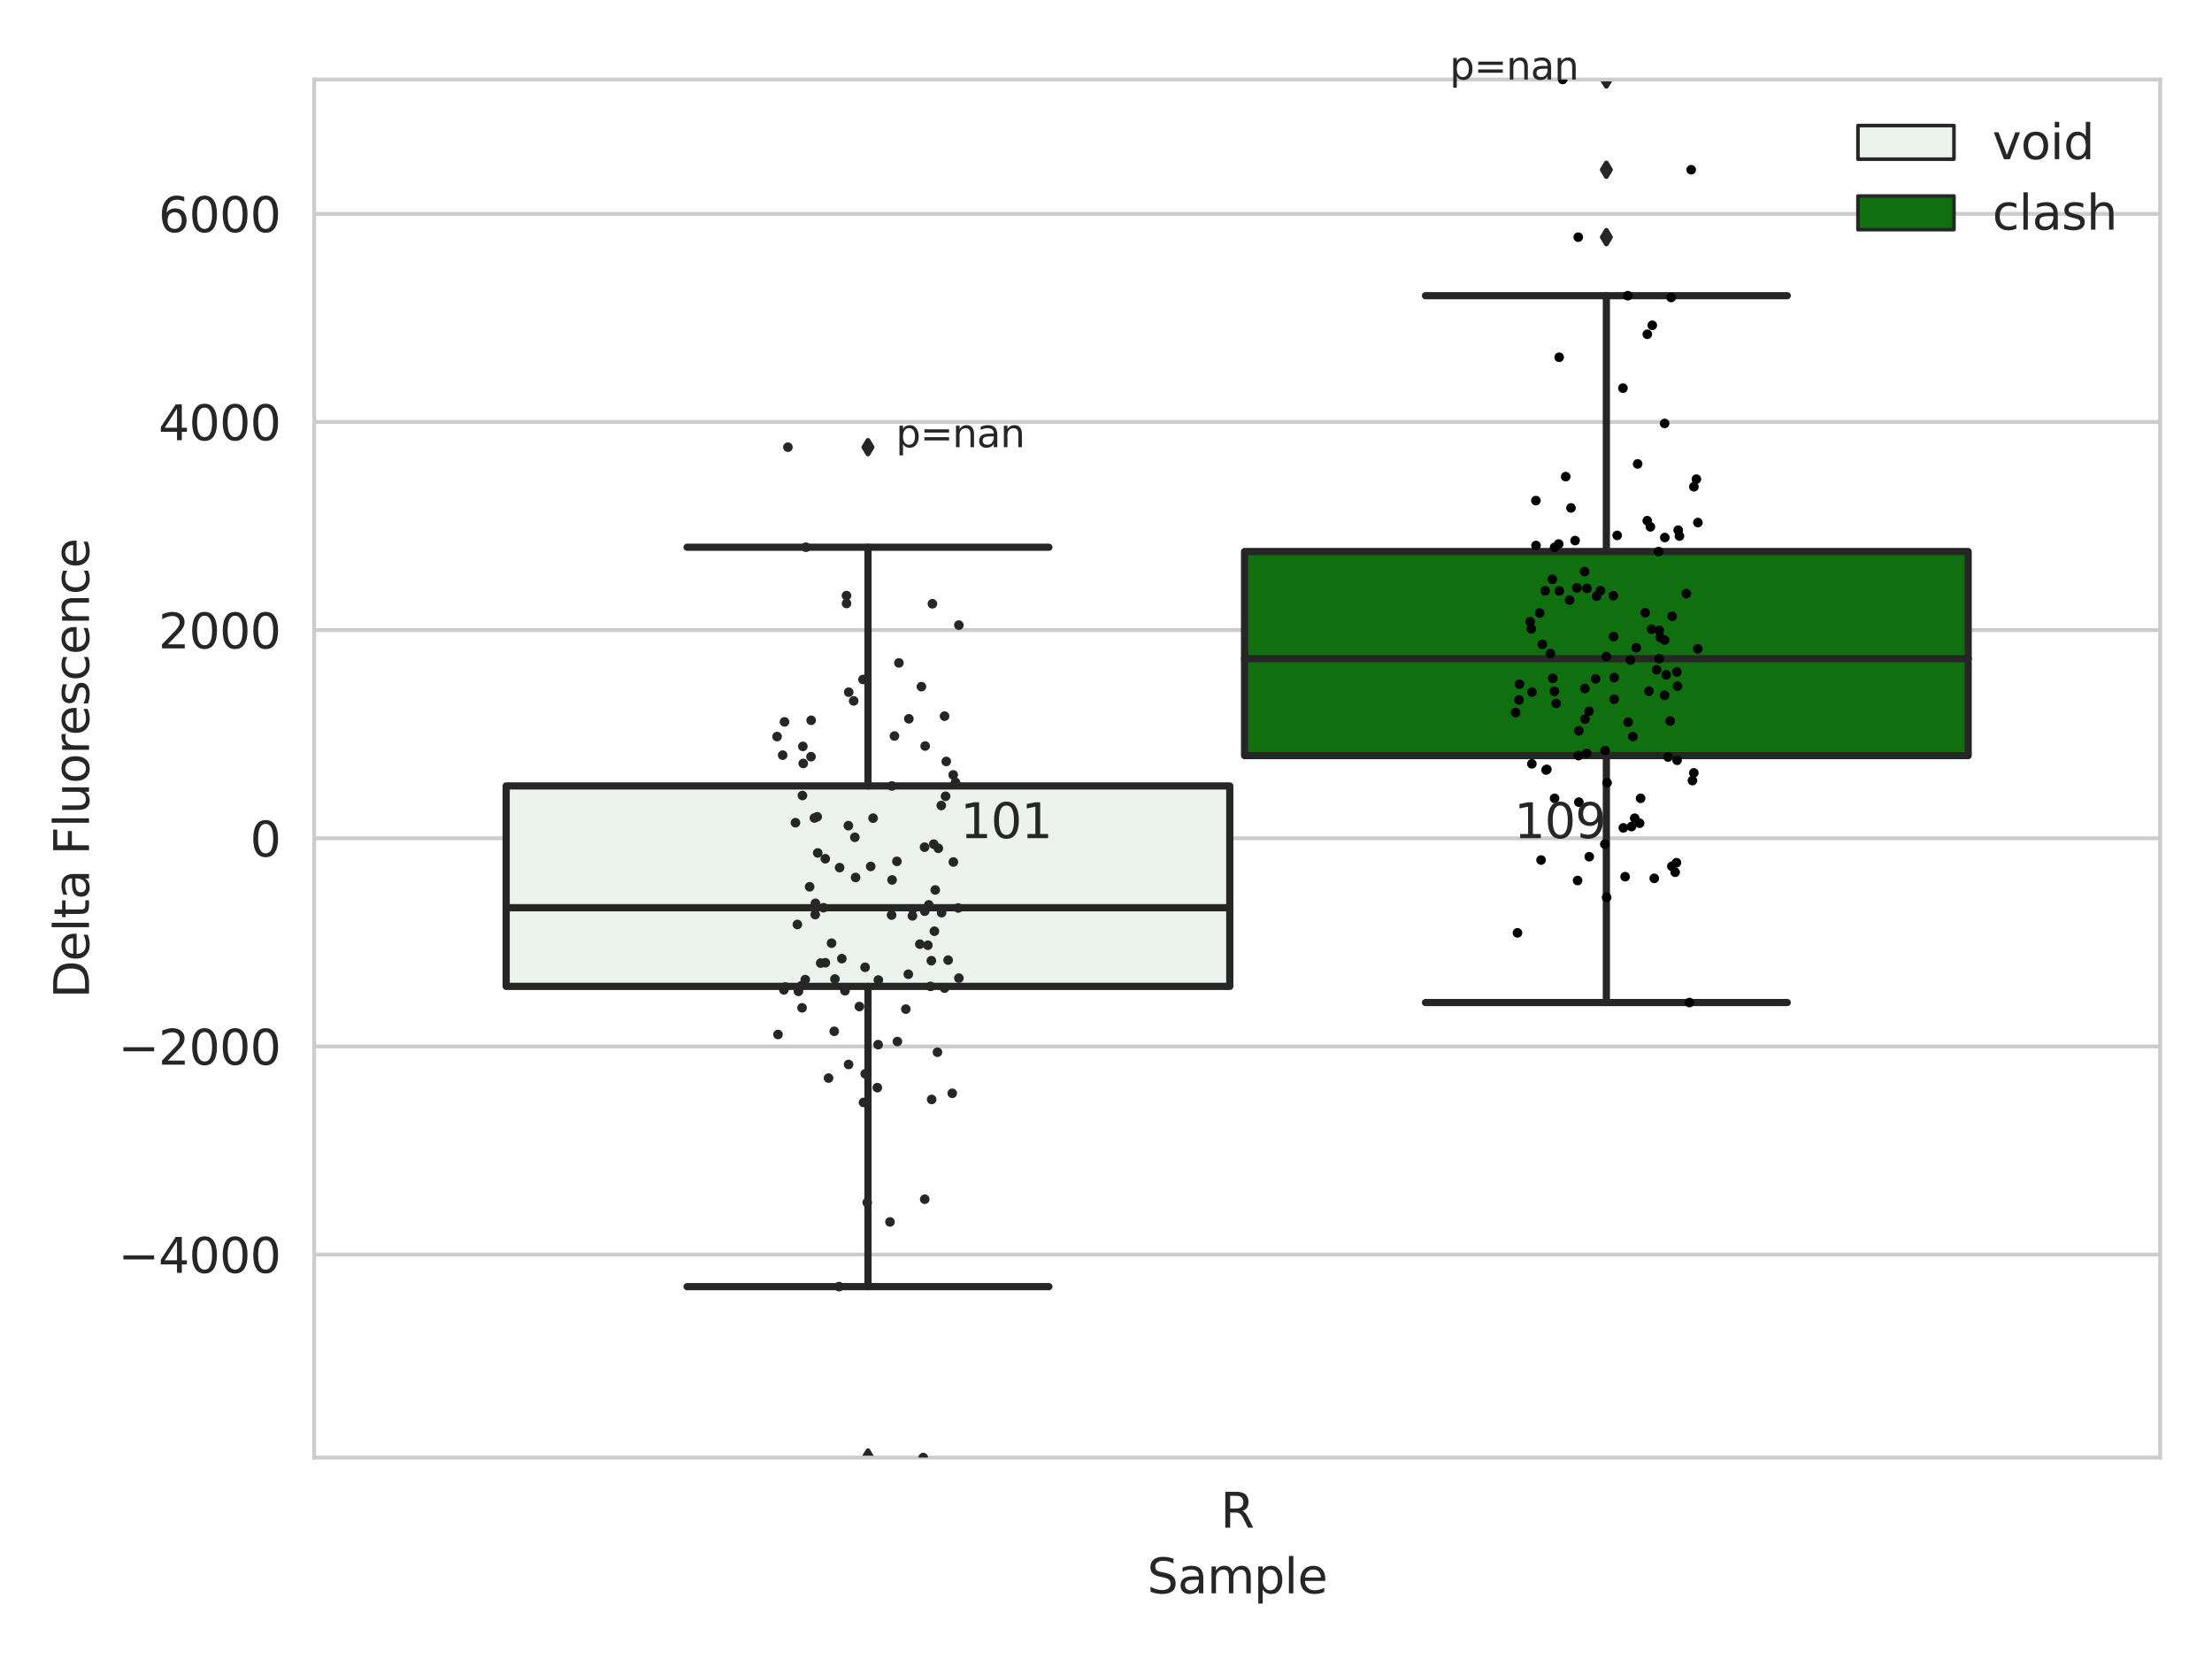 <?xml version="1.0" encoding="utf-8" standalone="no"?>
<!DOCTYPE svg PUBLIC "-//W3C//DTD SVG 1.1//EN"
  "http://www.w3.org/Graphics/SVG/1.1/DTD/svg11.dtd">
<svg xmlns:xlink="http://www.w3.org/1999/xlink" width="460.8pt" height="345.6pt" viewBox="0 0 460.8 345.6" xmlns="http://www.w3.org/2000/svg" version="1.1">
 <defs>
  <style type="text/css">*{stroke-linejoin: round; stroke-linecap: butt}</style>
 </defs>
 <g id="figure_1">
  <g id="patch_1">
   <path d="M 0 345.6 
L 460.8 345.6 
L 460.8 0 
L 0 0 
z
" style="fill: #ffffff"/>
  </g>
  <g id="axes_1">
   <g id="patch_2">
    <path d="M 65.45 303.64 
L 450 303.64 
L 450 16.561 
L 65.45 16.561 
z
" style="fill: #ffffff"/>
   </g>
   <g id="matplotlib.axis_1">
    <g id="xtick_1">
     <g id="text_1">
      <!-- R -->
      <g style="fill: #262626" transform="translate(254.251 318.238)scale(0.1 -0.1)">
       <defs>
        <path id="DejaVuSans-52" d="M 2841 2188 
Q 3044 2119 3236 1894 
Q 3428 1669 3622 1275 
L 4263 0 
L 3584 0 
L 2988 1197 
Q 2756 1666 2539 1819 
Q 2322 1972 1947 1972 
L 1259 1972 
L 1259 0 
L 628 0 
L 628 4666 
L 2053 4666 
Q 2853 4666 3247 4331 
Q 3641 3997 3641 3322 
Q 3641 2881 3436 2590 
Q 3231 2300 2841 2188 
z
M 1259 4147 
L 1259 2491 
L 2053 2491 
Q 2509 2491 2742 2702 
Q 2975 2913 2975 3322 
Q 2975 3731 2742 3939 
Q 2509 4147 2053 4147 
L 1259 4147 
z
" transform="scale(0.016)"/>
       </defs>
       <use xlink:href="#DejaVuSans-52"/>
      </g>
     </g>
    </g>
    <g id="text_2">
     <!-- Sample -->
     <g style="fill: #262626" transform="translate(238.977 331.917)scale(0.1 -0.1)">
      <defs>
       <path id="DejaVuSans-53" d="M 3425 4513 
L 3425 3897 
Q 3066 4069 2747 4153 
Q 2428 4238 2131 4238 
Q 1616 4238 1336 4038 
Q 1056 3838 1056 3469 
Q 1056 3159 1242 3001 
Q 1428 2844 1947 2747 
L 2328 2669 
Q 3034 2534 3370 2195 
Q 3706 1856 3706 1288 
Q 3706 609 3251 259 
Q 2797 -91 1919 -91 
Q 1588 -91 1214 -16 
Q 841 59 441 206 
L 441 856 
Q 825 641 1194 531 
Q 1563 422 1919 422 
Q 2459 422 2753 634 
Q 3047 847 3047 1241 
Q 3047 1584 2836 1778 
Q 2625 1972 2144 2069 
L 1759 2144 
Q 1053 2284 737 2584 
Q 422 2884 422 3419 
Q 422 4038 858 4394 
Q 1294 4750 2059 4750 
Q 2388 4750 2728 4690 
Q 3069 4631 3425 4513 
z
" transform="scale(0.016)"/>
       <path id="DejaVuSans-61" d="M 2194 1759 
Q 1497 1759 1228 1600 
Q 959 1441 959 1056 
Q 959 750 1161 570 
Q 1363 391 1709 391 
Q 2188 391 2477 730 
Q 2766 1069 2766 1631 
L 2766 1759 
L 2194 1759 
z
M 3341 1997 
L 3341 0 
L 2766 0 
L 2766 531 
Q 2569 213 2275 61 
Q 1981 -91 1556 -91 
Q 1019 -91 701 211 
Q 384 513 384 1019 
Q 384 1609 779 1909 
Q 1175 2209 1959 2209 
L 2766 2209 
L 2766 2266 
Q 2766 2663 2505 2880 
Q 2244 3097 1772 3097 
Q 1472 3097 1187 3025 
Q 903 2953 641 2809 
L 641 3341 
Q 956 3463 1253 3523 
Q 1550 3584 1831 3584 
Q 2591 3584 2966 3190 
Q 3341 2797 3341 1997 
z
" transform="scale(0.016)"/>
       <path id="DejaVuSans-6d" d="M 3328 2828 
Q 3544 3216 3844 3400 
Q 4144 3584 4550 3584 
Q 5097 3584 5394 3201 
Q 5691 2819 5691 2113 
L 5691 0 
L 5113 0 
L 5113 2094 
Q 5113 2597 4934 2840 
Q 4756 3084 4391 3084 
Q 3944 3084 3684 2787 
Q 3425 2491 3425 1978 
L 3425 0 
L 2847 0 
L 2847 2094 
Q 2847 2600 2669 2842 
Q 2491 3084 2119 3084 
Q 1678 3084 1418 2786 
Q 1159 2488 1159 1978 
L 1159 0 
L 581 0 
L 581 3500 
L 1159 3500 
L 1159 2956 
Q 1356 3278 1631 3431 
Q 1906 3584 2284 3584 
Q 2666 3584 2933 3390 
Q 3200 3197 3328 2828 
z
" transform="scale(0.016)"/>
       <path id="DejaVuSans-70" d="M 1159 525 
L 1159 -1331 
L 581 -1331 
L 581 3500 
L 1159 3500 
L 1159 2969 
Q 1341 3281 1617 3432 
Q 1894 3584 2278 3584 
Q 2916 3584 3314 3078 
Q 3713 2572 3713 1747 
Q 3713 922 3314 415 
Q 2916 -91 2278 -91 
Q 1894 -91 1617 61 
Q 1341 213 1159 525 
z
M 3116 1747 
Q 3116 2381 2855 2742 
Q 2594 3103 2138 3103 
Q 1681 3103 1420 2742 
Q 1159 2381 1159 1747 
Q 1159 1113 1420 752 
Q 1681 391 2138 391 
Q 2594 391 2855 752 
Q 3116 1113 3116 1747 
z
" transform="scale(0.016)"/>
       <path id="DejaVuSans-6c" d="M 603 4863 
L 1178 4863 
L 1178 0 
L 603 0 
L 603 4863 
z
" transform="scale(0.016)"/>
       <path id="DejaVuSans-65" d="M 3597 1894 
L 3597 1613 
L 953 1613 
Q 991 1019 1311 708 
Q 1631 397 2203 397 
Q 2534 397 2845 478 
Q 3156 559 3463 722 
L 3463 178 
Q 3153 47 2828 -22 
Q 2503 -91 2169 -91 
Q 1331 -91 842 396 
Q 353 884 353 1716 
Q 353 2575 817 3079 
Q 1281 3584 2069 3584 
Q 2775 3584 3186 3129 
Q 3597 2675 3597 1894 
z
M 3022 2063 
Q 3016 2534 2758 2815 
Q 2500 3097 2075 3097 
Q 1594 3097 1305 2825 
Q 1016 2553 972 2059 
L 3022 2063 
z
" transform="scale(0.016)"/>
      </defs>
      <use xlink:href="#DejaVuSans-53"/>
      <use xlink:href="#DejaVuSans-61" x="63.477"/>
      <use xlink:href="#DejaVuSans-6d" x="124.756"/>
      <use xlink:href="#DejaVuSans-70" x="222.168"/>
      <use xlink:href="#DejaVuSans-6c" x="285.645"/>
      <use xlink:href="#DejaVuSans-65" x="313.428"/>
     </g>
    </g>
   </g>
   <g id="matplotlib.axis_2">
    <g id="ytick_1">
     <g id="line2d_1">
      <path d="M 65.45 261.352 
L 450 261.352 
" clip-path="url(#pde915d3790)" style="fill: none; stroke: #cccccc; stroke-width: 0.8; stroke-linecap: round"/>
     </g>
     <g id="text_3">
      <!-- −4000 -->
      <g style="fill: #262626" transform="translate(24.62 265.151)scale(0.1 -0.1)">
       <defs>
        <path id="DejaVuSans-2212" d="M 678 2272 
L 4684 2272 
L 4684 1741 
L 678 1741 
L 678 2272 
z
" transform="scale(0.016)"/>
        <path id="DejaVuSans-34" d="M 2419 4116 
L 825 1625 
L 2419 1625 
L 2419 4116 
z
M 2253 4666 
L 3047 4666 
L 3047 1625 
L 3713 1625 
L 3713 1100 
L 3047 1100 
L 3047 0 
L 2419 0 
L 2419 1100 
L 313 1100 
L 313 1709 
L 2253 4666 
z
" transform="scale(0.016)"/>
        <path id="DejaVuSans-30" d="M 2034 4250 
Q 1547 4250 1301 3770 
Q 1056 3291 1056 2328 
Q 1056 1369 1301 889 
Q 1547 409 2034 409 
Q 2525 409 2770 889 
Q 3016 1369 3016 2328 
Q 3016 3291 2770 3770 
Q 2525 4250 2034 4250 
z
M 2034 4750 
Q 2819 4750 3233 4129 
Q 3647 3509 3647 2328 
Q 3647 1150 3233 529 
Q 2819 -91 2034 -91 
Q 1250 -91 836 529 
Q 422 1150 422 2328 
Q 422 3509 836 4129 
Q 1250 4750 2034 4750 
z
" transform="scale(0.016)"/>
       </defs>
       <use xlink:href="#DejaVuSans-2212"/>
       <use xlink:href="#DejaVuSans-34" x="83.789"/>
       <use xlink:href="#DejaVuSans-30" x="147.412"/>
       <use xlink:href="#DejaVuSans-30" x="211.035"/>
       <use xlink:href="#DejaVuSans-30" x="274.658"/>
      </g>
     </g>
    </g>
    <g id="ytick_2">
     <g id="line2d_2">
      <path d="M 65.45 217.991 
L 450 217.991 
" clip-path="url(#pde915d3790)" style="fill: none; stroke: #cccccc; stroke-width: 0.8; stroke-linecap: round"/>
     </g>
     <g id="text_4">
      <!-- −2000 -->
      <g style="fill: #262626" transform="translate(24.62 221.79)scale(0.1 -0.1)">
       <defs>
        <path id="DejaVuSans-32" d="M 1228 531 
L 3431 531 
L 3431 0 
L 469 0 
L 469 531 
Q 828 903 1448 1529 
Q 2069 2156 2228 2338 
Q 2531 2678 2651 2914 
Q 2772 3150 2772 3378 
Q 2772 3750 2511 3984 
Q 2250 4219 1831 4219 
Q 1534 4219 1204 4116 
Q 875 4013 500 3803 
L 500 4441 
Q 881 4594 1212 4672 
Q 1544 4750 1819 4750 
Q 2544 4750 2975 4387 
Q 3406 4025 3406 3419 
Q 3406 3131 3298 2873 
Q 3191 2616 2906 2266 
Q 2828 2175 2409 1742 
Q 1991 1309 1228 531 
z
" transform="scale(0.016)"/>
       </defs>
       <use xlink:href="#DejaVuSans-2212"/>
       <use xlink:href="#DejaVuSans-32" x="83.789"/>
       <use xlink:href="#DejaVuSans-30" x="147.412"/>
       <use xlink:href="#DejaVuSans-30" x="211.035"/>
       <use xlink:href="#DejaVuSans-30" x="274.658"/>
      </g>
     </g>
    </g>
    <g id="ytick_3">
     <g id="line2d_3">
      <path d="M 65.45 174.63 
L 450 174.63 
" clip-path="url(#pde915d3790)" style="fill: none; stroke: #cccccc; stroke-width: 0.8; stroke-linecap: round"/>
     </g>
     <g id="text_5">
      <!-- 0 -->
      <g style="fill: #262626" transform="translate(52.087 178.429)scale(0.1 -0.1)">
       <use xlink:href="#DejaVuSans-30"/>
      </g>
     </g>
    </g>
    <g id="ytick_4">
     <g id="line2d_4">
      <path d="M 65.45 131.269 
L 450 131.269 
" clip-path="url(#pde915d3790)" style="fill: none; stroke: #cccccc; stroke-width: 0.8; stroke-linecap: round"/>
     </g>
     <g id="text_6">
      <!-- 2000 -->
      <g style="fill: #262626" transform="translate(33 135.068)scale(0.1 -0.1)">
       <use xlink:href="#DejaVuSans-32"/>
       <use xlink:href="#DejaVuSans-30" x="63.623"/>
       <use xlink:href="#DejaVuSans-30" x="127.246"/>
       <use xlink:href="#DejaVuSans-30" x="190.869"/>
      </g>
     </g>
    </g>
    <g id="ytick_5">
     <g id="line2d_5">
      <path d="M 65.45 87.908 
L 450 87.908 
" clip-path="url(#pde915d3790)" style="fill: none; stroke: #cccccc; stroke-width: 0.8; stroke-linecap: round"/>
     </g>
     <g id="text_7">
      <!-- 4000 -->
      <g style="fill: #262626" transform="translate(33 91.707)scale(0.1 -0.1)">
       <use xlink:href="#DejaVuSans-34"/>
       <use xlink:href="#DejaVuSans-30" x="63.623"/>
       <use xlink:href="#DejaVuSans-30" x="127.246"/>
       <use xlink:href="#DejaVuSans-30" x="190.869"/>
      </g>
     </g>
    </g>
    <g id="ytick_6">
     <g id="line2d_6">
      <path d="M 65.45 44.547 
L 450 44.547 
" clip-path="url(#pde915d3790)" style="fill: none; stroke: #cccccc; stroke-width: 0.8; stroke-linecap: round"/>
     </g>
     <g id="text_8">
      <!-- 6000 -->
      <g style="fill: #262626" transform="translate(33 48.346)scale(0.1 -0.1)">
       <defs>
        <path id="DejaVuSans-36" d="M 2113 2584 
Q 1688 2584 1439 2293 
Q 1191 2003 1191 1497 
Q 1191 994 1439 701 
Q 1688 409 2113 409 
Q 2538 409 2786 701 
Q 3034 994 3034 1497 
Q 3034 2003 2786 2293 
Q 2538 2584 2113 2584 
z
M 3366 4563 
L 3366 3988 
Q 3128 4100 2886 4159 
Q 2644 4219 2406 4219 
Q 1781 4219 1451 3797 
Q 1122 3375 1075 2522 
Q 1259 2794 1537 2939 
Q 1816 3084 2150 3084 
Q 2853 3084 3261 2657 
Q 3669 2231 3669 1497 
Q 3669 778 3244 343 
Q 2819 -91 2113 -91 
Q 1303 -91 875 529 
Q 447 1150 447 2328 
Q 447 3434 972 4092 
Q 1497 4750 2381 4750 
Q 2619 4750 2861 4703 
Q 3103 4656 3366 4563 
z
" transform="scale(0.016)"/>
       </defs>
       <use xlink:href="#DejaVuSans-36"/>
       <use xlink:href="#DejaVuSans-30" x="63.623"/>
       <use xlink:href="#DejaVuSans-30" x="127.246"/>
       <use xlink:href="#DejaVuSans-30" x="190.869"/>
      </g>
     </g>
    </g>
    <g id="text_9">
     <!-- Delta Fluorescence -->
     <g style="fill: #262626" transform="translate(18.541 207.967)rotate(-90)scale(0.1 -0.1)">
      <defs>
       <path id="DejaVuSans-44" d="M 1259 4147 
L 1259 519 
L 2022 519 
Q 2988 519 3436 956 
Q 3884 1394 3884 2338 
Q 3884 3275 3436 3711 
Q 2988 4147 2022 4147 
L 1259 4147 
z
M 628 4666 
L 1925 4666 
Q 3281 4666 3915 4102 
Q 4550 3538 4550 2338 
Q 4550 1131 3912 565 
Q 3275 0 1925 0 
L 628 0 
L 628 4666 
z
" transform="scale(0.016)"/>
       <path id="DejaVuSans-74" d="M 1172 4494 
L 1172 3500 
L 2356 3500 
L 2356 3053 
L 1172 3053 
L 1172 1153 
Q 1172 725 1289 603 
Q 1406 481 1766 481 
L 2356 481 
L 2356 0 
L 1766 0 
Q 1100 0 847 248 
Q 594 497 594 1153 
L 594 3053 
L 172 3053 
L 172 3500 
L 594 3500 
L 594 4494 
L 1172 4494 
z
" transform="scale(0.016)"/>
       <path id="DejaVuSans-20" transform="scale(0.016)"/>
       <path id="DejaVuSans-46" d="M 628 4666 
L 3309 4666 
L 3309 4134 
L 1259 4134 
L 1259 2759 
L 3109 2759 
L 3109 2228 
L 1259 2228 
L 1259 0 
L 628 0 
L 628 4666 
z
" transform="scale(0.016)"/>
       <path id="DejaVuSans-75" d="M 544 1381 
L 544 3500 
L 1119 3500 
L 1119 1403 
Q 1119 906 1312 657 
Q 1506 409 1894 409 
Q 2359 409 2629 706 
Q 2900 1003 2900 1516 
L 2900 3500 
L 3475 3500 
L 3475 0 
L 2900 0 
L 2900 538 
Q 2691 219 2414 64 
Q 2138 -91 1772 -91 
Q 1169 -91 856 284 
Q 544 659 544 1381 
z
M 1991 3584 
L 1991 3584 
z
" transform="scale(0.016)"/>
       <path id="DejaVuSans-6f" d="M 1959 3097 
Q 1497 3097 1228 2736 
Q 959 2375 959 1747 
Q 959 1119 1226 758 
Q 1494 397 1959 397 
Q 2419 397 2687 759 
Q 2956 1122 2956 1747 
Q 2956 2369 2687 2733 
Q 2419 3097 1959 3097 
z
M 1959 3584 
Q 2709 3584 3137 3096 
Q 3566 2609 3566 1747 
Q 3566 888 3137 398 
Q 2709 -91 1959 -91 
Q 1206 -91 779 398 
Q 353 888 353 1747 
Q 353 2609 779 3096 
Q 1206 3584 1959 3584 
z
" transform="scale(0.016)"/>
       <path id="DejaVuSans-72" d="M 2631 2963 
Q 2534 3019 2420 3045 
Q 2306 3072 2169 3072 
Q 1681 3072 1420 2755 
Q 1159 2438 1159 1844 
L 1159 0 
L 581 0 
L 581 3500 
L 1159 3500 
L 1159 2956 
Q 1341 3275 1631 3429 
Q 1922 3584 2338 3584 
Q 2397 3584 2469 3576 
Q 2541 3569 2628 3553 
L 2631 2963 
z
" transform="scale(0.016)"/>
       <path id="DejaVuSans-73" d="M 2834 3397 
L 2834 2853 
Q 2591 2978 2328 3040 
Q 2066 3103 1784 3103 
Q 1356 3103 1142 2972 
Q 928 2841 928 2578 
Q 928 2378 1081 2264 
Q 1234 2150 1697 2047 
L 1894 2003 
Q 2506 1872 2764 1633 
Q 3022 1394 3022 966 
Q 3022 478 2636 193 
Q 2250 -91 1575 -91 
Q 1294 -91 989 -36 
Q 684 19 347 128 
L 347 722 
Q 666 556 975 473 
Q 1284 391 1588 391 
Q 1994 391 2212 530 
Q 2431 669 2431 922 
Q 2431 1156 2273 1281 
Q 2116 1406 1581 1522 
L 1381 1569 
Q 847 1681 609 1914 
Q 372 2147 372 2553 
Q 372 3047 722 3315 
Q 1072 3584 1716 3584 
Q 2034 3584 2315 3537 
Q 2597 3491 2834 3397 
z
" transform="scale(0.016)"/>
       <path id="DejaVuSans-63" d="M 3122 3366 
L 3122 2828 
Q 2878 2963 2633 3030 
Q 2388 3097 2138 3097 
Q 1578 3097 1268 2742 
Q 959 2388 959 1747 
Q 959 1106 1268 751 
Q 1578 397 2138 397 
Q 2388 397 2633 464 
Q 2878 531 3122 666 
L 3122 134 
Q 2881 22 2623 -34 
Q 2366 -91 2075 -91 
Q 1284 -91 818 406 
Q 353 903 353 1747 
Q 353 2603 823 3093 
Q 1294 3584 2113 3584 
Q 2378 3584 2631 3529 
Q 2884 3475 3122 3366 
z
" transform="scale(0.016)"/>
       <path id="DejaVuSans-6e" d="M 3513 2113 
L 3513 0 
L 2938 0 
L 2938 2094 
Q 2938 2591 2744 2837 
Q 2550 3084 2163 3084 
Q 1697 3084 1428 2787 
Q 1159 2491 1159 1978 
L 1159 0 
L 581 0 
L 581 3500 
L 1159 3500 
L 1159 2956 
Q 1366 3272 1645 3428 
Q 1925 3584 2291 3584 
Q 2894 3584 3203 3211 
Q 3513 2838 3513 2113 
z
" transform="scale(0.016)"/>
      </defs>
      <use xlink:href="#DejaVuSans-44"/>
      <use xlink:href="#DejaVuSans-65" x="77.002"/>
      <use xlink:href="#DejaVuSans-6c" x="138.525"/>
      <use xlink:href="#DejaVuSans-74" x="166.309"/>
      <use xlink:href="#DejaVuSans-61" x="205.518"/>
      <use xlink:href="#DejaVuSans-20" x="266.797"/>
      <use xlink:href="#DejaVuSans-46" x="298.584"/>
      <use xlink:href="#DejaVuSans-6c" x="356.104"/>
      <use xlink:href="#DejaVuSans-75" x="383.887"/>
      <use xlink:href="#DejaVuSans-6f" x="447.266"/>
      <use xlink:href="#DejaVuSans-72" x="508.447"/>
      <use xlink:href="#DejaVuSans-65" x="547.311"/>
      <use xlink:href="#DejaVuSans-73" x="608.834"/>
      <use xlink:href="#DejaVuSans-63" x="660.934"/>
      <use xlink:href="#DejaVuSans-65" x="715.914"/>
      <use xlink:href="#DejaVuSans-6e" x="777.438"/>
      <use xlink:href="#DejaVuSans-63" x="840.816"/>
      <use xlink:href="#DejaVuSans-65" x="895.797"/>
     </g>
    </g>
   </g>
   <g id="patch_3">
    <path d="M 105.443 205.482 
L 256.187 205.482 
L 256.187 163.727 
L 105.443 163.727 
L 105.443 205.482 
z
" clip-path="url(#pde915d3790)" style="fill: #ecf2ec; stroke: #262626; stroke-width: 1.5; stroke-linejoin: miter"/>
   </g>
   <g id="patch_4">
    <path d="M 259.263 157.411 
L 410.007 157.411 
L 410.007 114.895 
L 259.263 114.895 
L 259.263 157.411 
z
" clip-path="url(#pde915d3790)" style="fill: #107010; stroke: #262626; stroke-width: 1.5; stroke-linejoin: miter"/>
   </g>
   <g id="patch_5">
    <path d="M 257.725 174.63 
L 257.725 174.63 
L 257.725 174.63 
L 257.725 174.63 
z
" clip-path="url(#pde915d3790)" style="fill: #ecf2ec; stroke: #262626; stroke-width: 0.75; stroke-linejoin: miter"/>
   </g>
   <g id="patch_6">
    <path d="M 257.725 174.63 
L 257.725 174.63 
L 257.725 174.63 
L 257.725 174.63 
z
" clip-path="url(#pde915d3790)" style="fill: #107010; stroke: #262626; stroke-width: 0.75; stroke-linejoin: miter"/>
   </g>
   <g id="PathCollection_1"/>
   <g id="PathCollection_2"/>
   <g id="line2d_7">
    <path d="M 180.815 205.482 
L 180.815 268.029 
" clip-path="url(#pde915d3790)" style="fill: none; stroke: #262626; stroke-width: 1.5; stroke-linecap: round"/>
   </g>
   <g id="line2d_8">
    <path d="M 180.815 163.727 
L 180.815 114 
" clip-path="url(#pde915d3790)" style="fill: none; stroke: #262626; stroke-width: 1.5; stroke-linecap: round"/>
   </g>
   <g id="line2d_9">
    <path d="M 143.129 268.029 
L 218.501 268.029 
" clip-path="url(#pde915d3790)" style="fill: none; stroke: #262626; stroke-width: 1.5; stroke-linecap: round"/>
   </g>
   <g id="line2d_10">
    <path d="M 143.129 114 
L 218.501 114 
" clip-path="url(#pde915d3790)" style="fill: none; stroke: #262626; stroke-width: 1.5; stroke-linecap: round"/>
   </g>
   <g id="line2d_11">
    <defs>
     <path id="mc69248750b" d="M -0 1.414 
L 0.849 0 
L 0 -1.414 
L -0.849 -0 
z
" style="stroke: #262626; stroke-linejoin: miter"/>
    </defs>
    <g clip-path="url(#pde915d3790)">
     <use xlink:href="#mc69248750b" x="180.815" y="303.64" style="fill: #262626; stroke: #262626; stroke-linejoin: miter"/>
     <use xlink:href="#mc69248750b" x="180.815" y="93.159" style="fill: #262626; stroke: #262626; stroke-linejoin: miter"/>
    </g>
   </g>
   <g id="line2d_12">
    <path d="M 334.635 157.411 
L 334.635 208.845 
" clip-path="url(#pde915d3790)" style="fill: none; stroke: #262626; stroke-width: 1.5; stroke-linecap: round"/>
   </g>
   <g id="line2d_13">
    <path d="M 334.635 114.895 
L 334.635 61.598 
" clip-path="url(#pde915d3790)" style="fill: none; stroke: #262626; stroke-width: 1.5; stroke-linecap: round"/>
   </g>
   <g id="line2d_14">
    <path d="M 296.949 208.845 
L 372.321 208.845 
" clip-path="url(#pde915d3790)" style="fill: none; stroke: #262626; stroke-width: 1.5; stroke-linecap: round"/>
   </g>
   <g id="line2d_15">
    <path d="M 296.949 61.598 
L 372.321 61.598 
" clip-path="url(#pde915d3790)" style="fill: none; stroke: #262626; stroke-width: 1.5; stroke-linecap: round"/>
   </g>
   <g id="line2d_16">
    <g clip-path="url(#pde915d3790)">
     <use xlink:href="#mc69248750b" x="334.635" y="16.561" style="fill: #262626; stroke: #262626; stroke-linejoin: miter"/>
     <use xlink:href="#mc69248750b" x="334.635" y="49.404" style="fill: #262626; stroke: #262626; stroke-linejoin: miter"/>
     <use xlink:href="#mc69248750b" x="334.635" y="35.359" style="fill: #262626; stroke: #262626; stroke-linejoin: miter"/>
    </g>
   </g>
   <g id="line2d_17">
    <path d="M 105.443 189.094 
L 256.187 189.094 
" clip-path="url(#pde915d3790)" style="fill: none; stroke: #262626; stroke-width: 1.5; stroke-linecap: round"/>
   </g>
   <g id="line2d_18">
    <path d="M 259.263 137.215 
L 410.007 137.215 
" clip-path="url(#pde915d3790)" style="fill: none; stroke: #262626; stroke-width: 1.5; stroke-linecap: round"/>
   </g>
   <g id="patch_7">
    <path d="M 65.45 303.64 
L 65.45 16.561 
" style="fill: none; stroke: #cccccc; stroke-width: 0.8; stroke-linejoin: miter; stroke-linecap: square"/>
   </g>
   <g id="patch_8">
    <path d="M 450 303.64 
L 450 16.561 
" style="fill: none; stroke: #cccccc; stroke-width: 0.8; stroke-linejoin: miter; stroke-linecap: square"/>
   </g>
   <g id="patch_9">
    <path d="M 65.45 303.64 
L 450 303.64 
" style="fill: none; stroke: #cccccc; stroke-width: 0.8; stroke-linejoin: miter; stroke-linecap: square"/>
   </g>
   <g id="patch_10">
    <path d="M 65.45 16.561 
L 450 16.561 
" style="fill: none; stroke: #cccccc; stroke-width: 0.8; stroke-linejoin: miter; stroke-linecap: square"/>
   </g>
   <g id="PathCollection_3">
    <defs>
     <path id="C0_0_428b3cb362" d="M 0 1 
C 0.265 1 0.52 0.895 0.707 0.707 
C 0.895 0.52 1 0.265 1 -0 
C 1 -0.265 0.895 -0.52 0.707 -0.707 
C 0.52 -0.895 0.265 -1 0 -1 
C -0.265 -1 -0.52 -0.895 -0.707 -0.707 
C -0.895 -0.52 -1 -0.265 -1 0 
C -1 0.265 -0.895 0.52 -0.707 0.707 
C -0.52 0.895 -0.265 1 0 1 
z
"/>
    </defs>
    <g clip-path="url(#pde915d3790)">
     <use xlink:href="#C0_0_428b3cb362" x="167.165" y="165.721" style="fill: #262626"/>
    </g>
    <g clip-path="url(#pde915d3790)">
     <use xlink:href="#C0_0_428b3cb362" x="171.94" y="200.559" style="fill: #262626"/>
    </g>
    <g clip-path="url(#pde915d3790)">
     <use xlink:href="#C0_0_428b3cb362" x="165.709" y="171.381" style="fill: #262626"/>
    </g>
    <g clip-path="url(#pde915d3790)">
     <use xlink:href="#C0_0_428b3cb362" x="194.082" y="229.033" style="fill: #262626"/>
    </g>
    <g clip-path="url(#pde915d3790)">
     <use xlink:href="#C0_0_428b3cb362" x="189.333" y="149.741" style="fill: #262626"/>
    </g>
    <g clip-path="url(#pde915d3790)">
     <use xlink:href="#C0_0_428b3cb362" x="173.231" y="196.482" style="fill: #262626"/>
    </g>
    <g clip-path="url(#pde915d3790)">
     <use xlink:href="#C0_0_428b3cb362" x="190.077" y="190.8" style="fill: #262626"/>
    </g>
    <g clip-path="url(#pde915d3790)">
     <use xlink:href="#C0_0_428b3cb362" x="196.762" y="205.842" style="fill: #262626"/>
    </g>
    <g clip-path="url(#pde915d3790)">
     <use xlink:href="#C0_0_428b3cb362" x="170.346" y="177.677" style="fill: #262626"/>
    </g>
    <g clip-path="url(#pde915d3790)">
     <use xlink:href="#C0_0_428b3cb362" x="198.368" y="227.75" style="fill: #262626"/>
    </g>
    <g clip-path="url(#pde915d3790)">
     <use xlink:href="#C0_0_428b3cb362" x="170.965" y="200.631" style="fill: #262626"/>
    </g>
    <g clip-path="url(#pde915d3790)">
     <use xlink:href="#C0_0_428b3cb362" x="186.943" y="216.969" style="fill: #262626"/>
    </g>
    <g clip-path="url(#pde915d3790)">
     <use xlink:href="#C0_0_428b3cb362" x="167.25" y="155.487" style="fill: #262626"/>
    </g>
    <g clip-path="url(#pde915d3790)">
     <use xlink:href="#C0_0_428b3cb362" x="192.327" y="303.64" style="fill: #262626"/>
    </g>
    <g clip-path="url(#pde915d3790)">
     <use xlink:href="#C0_0_428b3cb362" x="179.886" y="229.658" style="fill: #262626"/>
    </g>
    <g clip-path="url(#pde915d3790)">
     <use xlink:href="#C0_0_428b3cb362" x="196.085" y="167.802" style="fill: #262626"/>
    </g>
    <g clip-path="url(#pde915d3790)">
     <use xlink:href="#C0_0_428b3cb362" x="198.572" y="161.422" style="fill: #262626"/>
    </g>
    <g clip-path="url(#pde915d3790)">
     <use xlink:href="#C0_0_428b3cb362" x="194.238" y="125.776" style="fill: #262626"/>
    </g>
    <g clip-path="url(#pde915d3790)">
     <use xlink:href="#C0_0_428b3cb362" x="169.822" y="190.524" style="fill: #262626"/>
    </g>
    <g clip-path="url(#pde915d3790)">
     <use xlink:href="#C0_0_428b3cb362" x="166.331" y="206.516" style="fill: #262626"/>
    </g>
    <g clip-path="url(#pde915d3790)">
     <use xlink:href="#C0_0_428b3cb362" x="163.568" y="205.617" style="fill: #262626"/>
    </g>
    <g clip-path="url(#pde915d3790)">
     <use xlink:href="#C0_0_428b3cb362" x="185.788" y="163.727" style="fill: #262626"/>
    </g>
    <g clip-path="url(#pde915d3790)">
     <use xlink:href="#C0_0_428b3cb362" x="181.877" y="170.437" style="fill: #262626"/>
    </g>
    <g clip-path="url(#pde915d3790)">
     <use xlink:href="#C0_0_428b3cb362" x="178.235" y="182.795" style="fill: #262626"/>
    </g>
    <g clip-path="url(#pde915d3790)">
     <use xlink:href="#C0_0_428b3cb362" x="170.24" y="170.151" style="fill: #262626"/>
    </g>
    <g clip-path="url(#pde915d3790)">
     <use xlink:href="#C0_0_428b3cb362" x="173.785" y="214.84" style="fill: #262626"/>
    </g>
    <g clip-path="url(#pde915d3790)">
     <use xlink:href="#C0_0_428b3cb362" x="173.928" y="203.949" style="fill: #262626"/>
    </g>
    <g clip-path="url(#pde915d3790)">
     <use xlink:href="#C0_0_428b3cb362" x="185.836" y="183.312" style="fill: #262626"/>
    </g>
    <g clip-path="url(#pde915d3790)">
     <use xlink:href="#C0_0_428b3cb362" x="199.748" y="130.223" style="fill: #262626"/>
    </g>
    <g clip-path="url(#pde915d3790)">
     <use xlink:href="#C0_0_428b3cb362" x="164.134" y="93.159" style="fill: #262626"/>
    </g>
    <g clip-path="url(#pde915d3790)">
     <use xlink:href="#C0_0_428b3cb362" x="195.474" y="176.717" style="fill: #262626"/>
    </g>
    <g clip-path="url(#pde915d3790)">
     <use xlink:href="#C0_0_428b3cb362" x="194.514" y="175.85" style="fill: #262626"/>
    </g>
    <g clip-path="url(#pde915d3790)">
     <use xlink:href="#C0_0_428b3cb362" x="169.871" y="188.175" style="fill: #262626"/>
    </g>
    <g clip-path="url(#pde915d3790)">
     <use xlink:href="#C0_0_428b3cb362" x="167.888" y="114" style="fill: #262626"/>
    </g>
    <g clip-path="url(#pde915d3790)">
     <use xlink:href="#C0_0_428b3cb362" x="180.213" y="201.508" style="fill: #262626"/>
    </g>
    <g clip-path="url(#pde915d3790)">
     <use xlink:href="#C0_0_428b3cb362" x="179.786" y="141.553" style="fill: #262626"/>
    </g>
    <g clip-path="url(#pde915d3790)">
     <use xlink:href="#C0_0_428b3cb362" x="193.292" y="196.908" style="fill: #262626"/>
    </g>
    <g clip-path="url(#pde915d3790)">
     <use xlink:href="#C0_0_428b3cb362" x="196.98" y="165.879" style="fill: #262626"/>
    </g>
    <g clip-path="url(#pde915d3790)">
     <use xlink:href="#C0_0_428b3cb362" x="180.655" y="250.509" style="fill: #262626"/>
    </g>
    <g clip-path="url(#pde915d3790)">
     <use xlink:href="#C0_0_428b3cb362" x="163.43" y="150.384" style="fill: #262626"/>
    </g>
    <g clip-path="url(#pde915d3790)">
     <use xlink:href="#C0_0_428b3cb362" x="167.087" y="209.946" style="fill: #262626"/>
    </g>
    <g clip-path="url(#pde915d3790)">
     <use xlink:href="#C0_0_428b3cb362" x="176.34" y="124.075" style="fill: #262626"/>
    </g>
    <g clip-path="url(#pde915d3790)">
     <use xlink:href="#C0_0_428b3cb362" x="193.848" y="205.482" style="fill: #262626"/>
    </g>
    <g clip-path="url(#pde915d3790)">
     <use xlink:href="#C0_0_428b3cb362" x="168.947" y="157.631" style="fill: #262626"/>
    </g>
    <g clip-path="url(#pde915d3790)">
     <use xlink:href="#C0_0_428b3cb362" x="166.951" y="205.348" style="fill: #262626"/>
    </g>
    <g clip-path="url(#pde915d3790)">
     <use xlink:href="#C0_0_428b3cb362" x="178.08" y="174.424" style="fill: #262626"/>
    </g>
    <g clip-path="url(#pde915d3790)">
     <use xlink:href="#C0_0_428b3cb362" x="199.753" y="203.764" style="fill: #262626"/>
    </g>
    <g clip-path="url(#pde915d3790)">
     <use xlink:href="#C0_0_428b3cb362" x="163.04" y="157.31" style="fill: #262626"/>
    </g>
    <g clip-path="url(#pde915d3790)">
     <use xlink:href="#C0_0_428b3cb362" x="176.019" y="206.395" style="fill: #262626"/>
    </g>
    <g clip-path="url(#pde915d3790)">
     <use xlink:href="#C0_0_428b3cb362" x="195.29" y="219.196" style="fill: #262626"/>
    </g>
    <g clip-path="url(#pde915d3790)">
     <use xlink:href="#C0_0_428b3cb362" x="192.727" y="155.413" style="fill: #262626"/>
    </g>
    <g clip-path="url(#pde915d3790)">
     <use xlink:href="#C0_0_428b3cb362" x="185.403" y="254.554" style="fill: #262626"/>
    </g>
    <g clip-path="url(#pde915d3790)">
     <use xlink:href="#C0_0_428b3cb362" x="163.302" y="206.199" style="fill: #262626"/>
    </g>
    <g clip-path="url(#pde915d3790)">
     <use xlink:href="#C0_0_428b3cb362" x="189.223" y="202.95" style="fill: #262626"/>
    </g>
    <g clip-path="url(#pde915d3790)">
     <use xlink:href="#C0_0_428b3cb362" x="194.654" y="193.99" style="fill: #262626"/>
    </g>
    <g clip-path="url(#pde915d3790)">
     <use xlink:href="#C0_0_428b3cb362" x="191.95" y="143.043" style="fill: #262626"/>
    </g>
    <g clip-path="url(#pde915d3790)">
     <use xlink:href="#C0_0_428b3cb362" x="199.611" y="189.146" style="fill: #262626"/>
    </g>
    <g clip-path="url(#pde915d3790)">
     <use xlink:href="#C0_0_428b3cb362" x="194.83" y="185.394" style="fill: #262626"/>
    </g>
    <g clip-path="url(#pde915d3790)">
     <use xlink:href="#C0_0_428b3cb362" x="162.071" y="215.505" style="fill: #262626"/>
    </g>
    <g clip-path="url(#pde915d3790)">
     <use xlink:href="#C0_0_428b3cb362" x="194.018" y="200.127" style="fill: #262626"/>
    </g>
    <g clip-path="url(#pde915d3790)">
     <use xlink:href="#C0_0_428b3cb362" x="167.326" y="159.04" style="fill: #262626"/>
    </g>
    <g clip-path="url(#pde915d3790)">
     <use xlink:href="#C0_0_428b3cb362" x="192.604" y="176.482" style="fill: #262626"/>
    </g>
    <g clip-path="url(#pde915d3790)">
     <use xlink:href="#C0_0_428b3cb362" x="197.124" y="158.62" style="fill: #262626"/>
    </g>
    <g clip-path="url(#pde915d3790)">
     <use xlink:href="#C0_0_428b3cb362" x="186.846" y="179.435" style="fill: #262626"/>
    </g>
    <g clip-path="url(#pde915d3790)">
     <use xlink:href="#C0_0_428b3cb362" x="171.922" y="178.896" style="fill: #262626"/>
    </g>
    <g clip-path="url(#pde915d3790)">
     <use xlink:href="#C0_0_428b3cb362" x="187.256" y="138.099" style="fill: #262626"/>
    </g>
    <g clip-path="url(#pde915d3790)">
     <use xlink:href="#C0_0_428b3cb362" x="168.98" y="150.048" style="fill: #262626"/>
    </g>
    <g clip-path="url(#pde915d3790)">
     <use xlink:href="#C0_0_428b3cb362" x="196.768" y="149.189" style="fill: #262626"/>
    </g>
    <g clip-path="url(#pde915d3790)">
     <use xlink:href="#C0_0_428b3cb362" x="176.728" y="172.004" style="fill: #262626"/>
    </g>
    <g clip-path="url(#pde915d3790)">
     <use xlink:href="#C0_0_428b3cb362" x="186.332" y="153.324" style="fill: #262626"/>
    </g>
    <g clip-path="url(#pde915d3790)">
     <use xlink:href="#C0_0_428b3cb362" x="174.809" y="268.029" style="fill: #262626"/>
    </g>
    <g clip-path="url(#pde915d3790)">
     <use xlink:href="#C0_0_428b3cb362" x="188.703" y="210.216" style="fill: #262626"/>
    </g>
    <g clip-path="url(#pde915d3790)">
     <use xlink:href="#C0_0_428b3cb362" x="176.351" y="125.715" style="fill: #262626"/>
    </g>
    <g clip-path="url(#pde915d3790)">
     <use xlink:href="#C0_0_428b3cb362" x="172.601" y="224.583" style="fill: #262626"/>
    </g>
    <g clip-path="url(#pde915d3790)">
     <use xlink:href="#C0_0_428b3cb362" x="176.778" y="221.746" style="fill: #262626"/>
    </g>
    <g clip-path="url(#pde915d3790)">
     <use xlink:href="#C0_0_428b3cb362" x="181.385" y="180.497" style="fill: #262626"/>
    </g>
    <g clip-path="url(#pde915d3790)">
     <use xlink:href="#C0_0_428b3cb362" x="176.802" y="144.195" style="fill: #262626"/>
    </g>
    <g clip-path="url(#pde915d3790)">
     <use xlink:href="#C0_0_428b3cb362" x="191.622" y="196.684" style="fill: #262626"/>
    </g>
    <g clip-path="url(#pde915d3790)">
     <use xlink:href="#C0_0_428b3cb362" x="180.236" y="223.695" style="fill: #262626"/>
    </g>
    <g clip-path="url(#pde915d3790)">
     <use xlink:href="#C0_0_428b3cb362" x="171.534" y="189.094" style="fill: #262626"/>
    </g>
    <g clip-path="url(#pde915d3790)">
     <use xlink:href="#C0_0_428b3cb362" x="169.651" y="170.404" style="fill: #262626"/>
    </g>
    <g clip-path="url(#pde915d3790)">
     <use xlink:href="#C0_0_428b3cb362" x="182.935" y="217.623" style="fill: #262626"/>
    </g>
    <g clip-path="url(#pde915d3790)">
     <use xlink:href="#C0_0_428b3cb362" x="166.11" y="192.587" style="fill: #262626"/>
    </g>
    <g clip-path="url(#pde915d3790)">
     <use xlink:href="#C0_0_428b3cb362" x="179.024" y="209.681" style="fill: #262626"/>
    </g>
    <g clip-path="url(#pde915d3790)">
     <use xlink:href="#C0_0_428b3cb362" x="177.837" y="146.012" style="fill: #262626"/>
    </g>
    <g clip-path="url(#pde915d3790)">
     <use xlink:href="#C0_0_428b3cb362" x="199.046" y="162.985" style="fill: #262626"/>
    </g>
    <g clip-path="url(#pde915d3790)">
     <use xlink:href="#C0_0_428b3cb362" x="197.513" y="200.009" style="fill: #262626"/>
    </g>
    <g clip-path="url(#pde915d3790)">
     <use xlink:href="#C0_0_428b3cb362" x="175.365" y="199.705" style="fill: #262626"/>
    </g>
    <g clip-path="url(#pde915d3790)">
     <use xlink:href="#C0_0_428b3cb362" x="192.64" y="249.822" style="fill: #262626"/>
    </g>
    <g clip-path="url(#pde915d3790)">
     <use xlink:href="#C0_0_428b3cb362" x="192.641" y="189.819" style="fill: #262626"/>
    </g>
    <g clip-path="url(#pde915d3790)">
     <use xlink:href="#C0_0_428b3cb362" x="161.884" y="153.438" style="fill: #262626"/>
    </g>
    <g clip-path="url(#pde915d3790)">
     <use xlink:href="#C0_0_428b3cb362" x="185.732" y="190.628" style="fill: #262626"/>
    </g>
    <g clip-path="url(#pde915d3790)">
     <use xlink:href="#C0_0_428b3cb362" x="190.157" y="189.356" style="fill: #262626"/>
    </g>
    <g clip-path="url(#pde915d3790)">
     <use xlink:href="#C0_0_428b3cb362" x="167.747" y="204.075" style="fill: #262626"/>
    </g>
    <g clip-path="url(#pde915d3790)">
     <use xlink:href="#C0_0_428b3cb362" x="198.601" y="179.572" style="fill: #262626"/>
    </g>
    <g clip-path="url(#pde915d3790)">
     <use xlink:href="#C0_0_428b3cb362" x="182.761" y="226.576" style="fill: #262626"/>
    </g>
    <g clip-path="url(#pde915d3790)">
     <use xlink:href="#C0_0_428b3cb362" x="196.152" y="190.121" style="fill: #262626"/>
    </g>
    <g clip-path="url(#pde915d3790)">
     <use xlink:href="#C0_0_428b3cb362" x="182.981" y="204.158" style="fill: #262626"/>
    </g>
    <g clip-path="url(#pde915d3790)">
     <use xlink:href="#C0_0_428b3cb362" x="168.659" y="184.737" style="fill: #262626"/>
    </g>
    <g clip-path="url(#pde915d3790)">
     <use xlink:href="#C0_0_428b3cb362" x="174.906" y="180.739" style="fill: #262626"/>
    </g>
    <g clip-path="url(#pde915d3790)">
     <use xlink:href="#C0_0_428b3cb362" x="193.482" y="188.499" style="fill: #262626"/>
    </g>
   </g>
   <g id="PathCollection_4">
    <defs>
     <path id="C1_0_db927a9d20" d="M 0 1 
C 0.265 1 0.52 0.895 0.707 0.707 
C 0.895 0.52 1 0.265 1 -0 
C 1 -0.265 0.895 -0.52 0.707 -0.707 
C 0.52 -0.895 0.265 -1 0 -1 
C -0.265 -1 -0.52 -0.895 -0.707 -0.707 
C -0.895 -0.52 -1 -0.265 -1 0 
C -1 0.265 -0.895 0.52 -0.707 0.707 
C -0.52 0.895 -0.265 1 0 1 
z
"/>
    </defs>
    <g clip-path="url(#pde915d3790)">
     <use xlink:href="#C1_0_db927a9d20" x="341.764" y="166.303"/>
    </g>
    <g clip-path="url(#pde915d3790)">
     <use xlink:href="#C1_0_db927a9d20" x="330.176" y="149.8"/>
    </g>
    <g clip-path="url(#pde915d3790)">
     <use xlink:href="#C1_0_db927a9d20" x="330.584" y="122.574"/>
    </g>
    <g clip-path="url(#pde915d3790)">
     <use xlink:href="#C1_0_db927a9d20" x="332.402" y="141.431"/>
    </g>
    <g clip-path="url(#pde915d3790)">
     <use xlink:href="#C1_0_db927a9d20" x="344.61" y="182.977"/>
    </g>
    <g clip-path="url(#pde915d3790)">
     <use xlink:href="#C1_0_db927a9d20" x="347.495" y="157.702"/>
    </g>
    <g clip-path="url(#pde915d3790)">
     <use xlink:href="#C1_0_db927a9d20" x="348.281" y="180.463"/>
    </g>
    <g clip-path="url(#pde915d3790)">
     <use xlink:href="#C1_0_db927a9d20" x="330.531" y="156.929"/>
    </g>
    <g clip-path="url(#pde915d3790)">
     <use xlink:href="#C1_0_db927a9d20" x="348.97" y="181.702"/>
    </g>
    <g clip-path="url(#pde915d3790)">
     <use xlink:href="#C1_0_db927a9d20" x="336.257" y="141.143"/>
    </g>
    <g clip-path="url(#pde915d3790)">
     <use xlink:href="#C1_0_db927a9d20" x="328.122" y="112.613"/>
    </g>
    <g clip-path="url(#pde915d3790)">
     <use xlink:href="#C1_0_db927a9d20" x="345.656" y="131.321"/>
    </g>
    <g clip-path="url(#pde915d3790)">
     <use xlink:href="#C1_0_db927a9d20" x="328.639" y="183.428"/>
    </g>
    <g clip-path="url(#pde915d3790)">
     <use xlink:href="#C1_0_db927a9d20" x="349.243" y="179.719"/>
    </g>
    <g clip-path="url(#pde915d3790)">
     <use xlink:href="#C1_0_db927a9d20" x="341.565" y="171.493"/>
    </g>
    <g clip-path="url(#pde915d3790)">
     <use xlink:href="#C1_0_db927a9d20" x="322.956" y="136.149"/>
    </g>
    <g clip-path="url(#pde915d3790)">
     <use xlink:href="#C1_0_db927a9d20" x="346.788" y="133.344"/>
    </g>
    <g clip-path="url(#pde915d3790)">
     <use xlink:href="#C1_0_db927a9d20" x="336.085" y="124.094"/>
    </g>
    <g clip-path="url(#pde915d3790)">
     <use xlink:href="#C1_0_db927a9d20" x="328.495" y="122.461"/>
    </g>
    <g clip-path="url(#pde915d3790)">
     <use xlink:href="#C1_0_db927a9d20" x="324.172" y="146.536"/>
    </g>
    <g clip-path="url(#pde915d3790)">
     <use xlink:href="#C1_0_db927a9d20" x="330.108" y="119.06"/>
    </g>
    <g clip-path="url(#pde915d3790)">
     <use xlink:href="#C1_0_db927a9d20" x="331.069" y="178.472"/>
    </g>
    <g clip-path="url(#pde915d3790)">
     <use xlink:href="#C1_0_db927a9d20" x="323.85" y="114.024"/>
    </g>
    <g clip-path="url(#pde915d3790)">
     <use xlink:href="#C1_0_db927a9d20" x="339.871" y="172.193"/>
    </g>
    <g clip-path="url(#pde915d3790)">
     <use xlink:href="#C1_0_db927a9d20" x="347.1" y="140.586"/>
    </g>
    <g clip-path="url(#pde915d3790)">
     <use xlink:href="#C1_0_db927a9d20" x="334.369" y="156.357"/>
    </g>
    <g clip-path="url(#pde915d3790)">
     <use xlink:href="#C1_0_db927a9d20" x="318.994" y="130.993"/>
    </g>
    <g clip-path="url(#pde915d3790)">
     <use xlink:href="#C1_0_db927a9d20" x="338.544" y="182.629"/>
    </g>
    <g clip-path="url(#pde915d3790)">
     <use xlink:href="#C1_0_db927a9d20" x="352.852" y="161.006"/>
    </g>
    <g clip-path="url(#pde915d3790)">
     <use xlink:href="#C1_0_db927a9d20" x="348.132" y="61.976"/>
    </g>
    <g clip-path="url(#pde915d3790)">
     <use xlink:href="#C1_0_db927a9d20" x="325.531" y="16.561"/>
    </g>
    <g clip-path="url(#pde915d3790)">
     <use xlink:href="#C1_0_db927a9d20" x="316.439" y="145.809"/>
    </g>
    <g clip-path="url(#pde915d3790)">
     <use xlink:href="#C1_0_db927a9d20" x="320.754" y="127.706"/>
    </g>
    <g clip-path="url(#pde915d3790)">
     <use xlink:href="#C1_0_db927a9d20" x="345.837" y="132.782"/>
    </g>
    <g clip-path="url(#pde915d3790)">
     <use xlink:href="#C1_0_db927a9d20" x="318.767" y="129.519"/>
    </g>
    <g clip-path="url(#pde915d3790)">
     <use xlink:href="#C1_0_db927a9d20" x="321.891" y="123.079"/>
    </g>
    <g clip-path="url(#pde915d3790)">
     <use xlink:href="#C1_0_db927a9d20" x="338.086" y="80.857"/>
    </g>
    <g clip-path="url(#pde915d3790)">
     <use xlink:href="#C1_0_db927a9d20" x="345.111" y="139.53"/>
    </g>
    <g clip-path="url(#pde915d3790)">
     <use xlink:href="#C1_0_db927a9d20" x="340.86" y="134.942"/>
    </g>
    <g clip-path="url(#pde915d3790)">
     <use xlink:href="#C1_0_db927a9d20" x="340.162" y="153.425"/>
    </g>
    <g clip-path="url(#pde915d3790)">
     <use xlink:href="#C1_0_db927a9d20" x="353.678" y="135.171"/>
    </g>
    <g clip-path="url(#pde915d3790)">
     <use xlink:href="#C1_0_db927a9d20" x="319.953" y="104.285"/>
    </g>
    <g clip-path="url(#pde915d3790)">
     <use xlink:href="#C1_0_db927a9d20" x="319.118" y="159.123"/>
    </g>
    <g clip-path="url(#pde915d3790)">
     <use xlink:href="#C1_0_db927a9d20" x="315.732" y="148.432"/>
    </g>
    <g clip-path="url(#pde915d3790)">
     <use xlink:href="#C1_0_db927a9d20" x="341.15" y="96.647"/>
    </g>
    <g clip-path="url(#pde915d3790)">
     <use xlink:href="#C1_0_db927a9d20" x="347.924" y="150.21"/>
    </g>
    <g clip-path="url(#pde915d3790)">
     <use xlink:href="#C1_0_db927a9d20" x="319.979" y="113.641"/>
    </g>
    <g clip-path="url(#pde915d3790)">
     <use xlink:href="#C1_0_db927a9d20" x="345.614" y="137.215"/>
    </g>
    <g clip-path="url(#pde915d3790)">
     <use xlink:href="#C1_0_db927a9d20" x="326.978" y="125.004"/>
    </g>
    <g clip-path="url(#pde915d3790)">
     <use xlink:href="#C1_0_db927a9d20" x="352.868" y="101.398"/>
    </g>
    <g clip-path="url(#pde915d3790)">
     <use xlink:href="#C1_0_db927a9d20" x="326.165" y="99.289"/>
    </g>
    <g clip-path="url(#pde915d3790)">
     <use xlink:href="#C1_0_db927a9d20" x="316.536" y="142.527"/>
    </g>
    <g clip-path="url(#pde915d3790)">
     <use xlink:href="#C1_0_db927a9d20" x="338.171" y="172.462"/>
    </g>
    <g clip-path="url(#pde915d3790)">
     <use xlink:href="#C1_0_db927a9d20" x="334.618" y="136.755"/>
    </g>
    <g clip-path="url(#pde915d3790)">
     <use xlink:href="#C1_0_db927a9d20" x="323.471" y="141.309"/>
    </g>
    <g clip-path="url(#pde915d3790)">
     <use xlink:href="#C1_0_db927a9d20" x="346.767" y="88.21"/>
    </g>
    <g clip-path="url(#pde915d3790)">
     <use xlink:href="#C1_0_db927a9d20" x="344.198" y="67.764"/>
    </g>
    <g clip-path="url(#pde915d3790)">
     <use xlink:href="#C1_0_db927a9d20" x="328.849" y="157.411"/>
    </g>
    <g clip-path="url(#pde915d3790)">
     <use xlink:href="#C1_0_db927a9d20" x="343.811" y="109.75"/>
    </g>
    <g clip-path="url(#pde915d3790)">
     <use xlink:href="#C1_0_db927a9d20" x="352.56" y="162.611"/>
    </g>
    <g clip-path="url(#pde915d3790)">
     <use xlink:href="#C1_0_db927a9d20" x="322.07" y="160.407"/>
    </g>
    <g clip-path="url(#pde915d3790)">
     <use xlink:href="#C1_0_db927a9d20" x="346.811" y="111.978"/>
    </g>
    <g clip-path="url(#pde915d3790)">
     <use xlink:href="#C1_0_db927a9d20" x="323.846" y="166.306"/>
    </g>
    <g clip-path="url(#pde915d3790)">
     <use xlink:href="#C1_0_db927a9d20" x="349.309" y="139.987"/>
    </g>
    <g clip-path="url(#pde915d3790)">
     <use xlink:href="#C1_0_db927a9d20" x="343.506" y="143.977"/>
    </g>
    <g clip-path="url(#pde915d3790)">
     <use xlink:href="#C1_0_db927a9d20" x="323.373" y="120.675"/>
    </g>
    <g clip-path="url(#pde915d3790)">
     <use xlink:href="#C1_0_db927a9d20" x="348.335" y="128.385"/>
    </g>
    <g clip-path="url(#pde915d3790)">
     <use xlink:href="#C1_0_db927a9d20" x="334.786" y="163.073"/>
    </g>
    <g clip-path="url(#pde915d3790)">
     <use xlink:href="#C1_0_db927a9d20" x="333.417" y="123.038"/>
    </g>
    <g clip-path="url(#pde915d3790)">
     <use xlink:href="#C1_0_db927a9d20" x="345.529" y="114.895"/>
    </g>
    <g clip-path="url(#pde915d3790)">
     <use xlink:href="#C1_0_db927a9d20" x="346.757" y="144.844"/>
    </g>
    <g clip-path="url(#pde915d3790)">
     <use xlink:href="#C1_0_db927a9d20" x="351.295" y="123.664"/>
    </g>
    <g clip-path="url(#pde915d3790)">
     <use xlink:href="#C1_0_db927a9d20" x="353.704" y="108.856"/>
    </g>
    <g clip-path="url(#pde915d3790)">
     <use xlink:href="#C1_0_db927a9d20" x="327.263" y="105.809"/>
    </g>
    <g clip-path="url(#pde915d3790)">
     <use xlink:href="#C1_0_db927a9d20" x="323.816" y="144.017"/>
    </g>
    <g clip-path="url(#pde915d3790)">
     <use xlink:href="#C1_0_db927a9d20" x="344.033" y="131.07"/>
    </g>
    <g clip-path="url(#pde915d3790)">
     <use xlink:href="#C1_0_db927a9d20" x="321.029" y="179.163"/>
    </g>
    <g clip-path="url(#pde915d3790)">
     <use xlink:href="#C1_0_db927a9d20" x="321.299" y="134.232"/>
    </g>
    <g clip-path="url(#pde915d3790)">
     <use xlink:href="#C1_0_db927a9d20" x="343.167" y="69.634"/>
    </g>
    <g clip-path="url(#pde915d3790)">
     <use xlink:href="#C1_0_db927a9d20" x="328.775" y="49.404"/>
    </g>
    <g clip-path="url(#pde915d3790)">
     <use xlink:href="#C1_0_db927a9d20" x="316.118" y="194.327"/>
    </g>
    <g clip-path="url(#pde915d3790)">
     <use xlink:href="#C1_0_db927a9d20" x="332.587" y="124.193"/>
    </g>
    <g clip-path="url(#pde915d3790)">
     <use xlink:href="#C1_0_db927a9d20" x="349.367" y="158.377"/>
    </g>
    <g clip-path="url(#pde915d3790)">
     <use xlink:href="#C1_0_db927a9d20" x="328.908" y="152.235"/>
    </g>
    <g clip-path="url(#pde915d3790)">
     <use xlink:href="#C1_0_db927a9d20" x="324.832" y="123.096"/>
    </g>
    <g clip-path="url(#pde915d3790)">
     <use xlink:href="#C1_0_db927a9d20" x="353.39" y="99.82"/>
    </g>
    <g clip-path="url(#pde915d3790)">
     <use xlink:href="#C1_0_db927a9d20" x="339.177" y="150.446"/>
    </g>
    <g clip-path="url(#pde915d3790)">
     <use xlink:href="#C1_0_db927a9d20" x="339.103" y="61.598"/>
    </g>
    <g clip-path="url(#pde915d3790)">
     <use xlink:href="#C1_0_db927a9d20" x="352.307" y="35.359"/>
    </g>
    <g clip-path="url(#pde915d3790)">
     <use xlink:href="#C1_0_db927a9d20" x="336.145" y="132.616"/>
    </g>
    <g clip-path="url(#pde915d3790)">
     <use xlink:href="#C1_0_db927a9d20" x="334.686" y="186.944"/>
    </g>
    <g clip-path="url(#pde915d3790)">
     <use xlink:href="#C1_0_db927a9d20" x="340.539" y="170.453"/>
    </g>
    <g clip-path="url(#pde915d3790)">
     <use xlink:href="#C1_0_db927a9d20" x="334.313" y="175.862"/>
    </g>
    <g clip-path="url(#pde915d3790)">
     <use xlink:href="#C1_0_db927a9d20" x="324.7" y="113.331"/>
    </g>
    <g clip-path="url(#pde915d3790)">
     <use xlink:href="#C1_0_db927a9d20" x="336.89" y="111.536"/>
    </g>
    <g clip-path="url(#pde915d3790)">
     <use xlink:href="#C1_0_db927a9d20" x="343.155" y="108.468"/>
    </g>
    <g clip-path="url(#pde915d3790)">
     <use xlink:href="#C1_0_db927a9d20" x="330.167" y="143.422"/>
    </g>
    <g clip-path="url(#pde915d3790)">
     <use xlink:href="#C1_0_db927a9d20" x="319.136" y="144.172"/>
    </g>
    <g clip-path="url(#pde915d3790)">
     <use xlink:href="#C1_0_db927a9d20" x="349.86" y="111.672"/>
    </g>
    <g clip-path="url(#pde915d3790)">
     <use xlink:href="#C1_0_db927a9d20" x="351.944" y="208.845"/>
    </g>
    <g clip-path="url(#pde915d3790)">
     <use xlink:href="#C1_0_db927a9d20" x="349.599" y="110.439"/>
    </g>
    <g clip-path="url(#pde915d3790)">
     <use xlink:href="#C1_0_db927a9d20" x="324.809" y="74.419"/>
    </g>
    <g clip-path="url(#pde915d3790)">
     <use xlink:href="#C1_0_db927a9d20" x="336.259" y="145.656"/>
    </g>
    <g clip-path="url(#pde915d3790)">
     <use xlink:href="#C1_0_db927a9d20" x="339.648" y="137.499"/>
    </g>
    <g clip-path="url(#pde915d3790)">
     <use xlink:href="#C1_0_db927a9d20" x="331.03" y="148.169"/>
    </g>
    <g clip-path="url(#pde915d3790)">
     <use xlink:href="#C1_0_db927a9d20" x="328.904" y="167.101"/>
    </g>
    <g clip-path="url(#pde915d3790)">
     <use xlink:href="#C1_0_db927a9d20" x="322.236" y="160.275"/>
    </g>
    <g clip-path="url(#pde915d3790)">
     <use xlink:href="#C1_0_db927a9d20" x="349.449" y="142.915"/>
    </g>
    <g clip-path="url(#pde915d3790)">
     <use xlink:href="#C1_0_db927a9d20" x="342.733" y="127.636"/>
    </g>
   </g>
   <g id="text_10">
    <!-- 101 -->
    <g style="fill: #262626" transform="translate(200.042 174.594)scale(0.1 -0.1)">
     <defs>
      <path id="DejaVuSans-31" d="M 794 531 
L 1825 531 
L 1825 4091 
L 703 3866 
L 703 4441 
L 1819 4666 
L 2450 4666 
L 2450 531 
L 3481 531 
L 3481 0 
L 794 0 
L 794 531 
z
" transform="scale(0.016)"/>
     </defs>
     <use xlink:href="#DejaVuSans-31"/>
     <use xlink:href="#DejaVuSans-30" x="63.623"/>
     <use xlink:href="#DejaVuSans-31" x="127.246"/>
    </g>
   </g>
   <g id="text_11">
    <!-- p=nan -->
    <g style="fill: #262626" transform="translate(186.63 93.158)scale(0.08 -0.08)">
     <defs>
      <path id="DejaVuSans-3d" d="M 678 2906 
L 4684 2906 
L 4684 2381 
L 678 2381 
L 678 2906 
z
M 678 1631 
L 4684 1631 
L 4684 1100 
L 678 1100 
L 678 1631 
z
" transform="scale(0.016)"/>
     </defs>
     <use xlink:href="#DejaVuSans-70"/>
     <use xlink:href="#DejaVuSans-3d" x="63.477"/>
     <use xlink:href="#DejaVuSans-6e" x="147.266"/>
     <use xlink:href="#DejaVuSans-61" x="210.645"/>
     <use xlink:href="#DejaVuSans-6e" x="271.924"/>
    </g>
   </g>
   <g id="text_12">
    <!-- 109 -->
    <g style="fill: #262626" transform="translate(315.408 174.594)scale(0.1 -0.1)">
     <defs>
      <path id="DejaVuSans-39" d="M 703 97 
L 703 672 
Q 941 559 1184 500 
Q 1428 441 1663 441 
Q 2288 441 2617 861 
Q 2947 1281 2994 2138 
Q 2813 1869 2534 1725 
Q 2256 1581 1919 1581 
Q 1219 1581 811 2004 
Q 403 2428 403 3163 
Q 403 3881 828 4315 
Q 1253 4750 1959 4750 
Q 2769 4750 3195 4129 
Q 3622 3509 3622 2328 
Q 3622 1225 3098 567 
Q 2575 -91 1691 -91 
Q 1453 -91 1209 -44 
Q 966 3 703 97 
z
M 1959 2075 
Q 2384 2075 2632 2365 
Q 2881 2656 2881 3163 
Q 2881 3666 2632 3958 
Q 2384 4250 1959 4250 
Q 1534 4250 1286 3958 
Q 1038 3666 1038 3163 
Q 1038 2656 1286 2365 
Q 1534 2075 1959 2075 
z
" transform="scale(0.016)"/>
     </defs>
     <use xlink:href="#DejaVuSans-31"/>
     <use xlink:href="#DejaVuSans-30" x="63.623"/>
     <use xlink:href="#DejaVuSans-39" x="127.246"/>
    </g>
   </g>
   <g id="text_13">
    <!-- p=nan -->
    <g style="fill: #262626" transform="translate(301.995 16.56)scale(0.08 -0.08)">
     <use xlink:href="#DejaVuSans-70"/>
     <use xlink:href="#DejaVuSans-3d" x="63.477"/>
     <use xlink:href="#DejaVuSans-6e" x="147.266"/>
     <use xlink:href="#DejaVuSans-61" x="210.645"/>
     <use xlink:href="#DejaVuSans-6e" x="271.924"/>
    </g>
   </g>
   <g id="legend_1">
    <g id="patch_11">
     <path d="M 387.048 33.16 
L 407.048 33.16 
L 407.048 26.16 
L 387.048 26.16 
z
" style="fill: #ecf2ec; stroke: #262626; stroke-width: 0.75; stroke-linejoin: miter"/>
    </g>
    <g id="text_14">
     <!-- void -->
     <g style="fill: #262626" transform="translate(415.048 33.16)scale(0.1 -0.1)">
      <defs>
       <path id="DejaVuSans-76" d="M 191 3500 
L 800 3500 
L 1894 563 
L 2988 3500 
L 3597 3500 
L 2284 0 
L 1503 0 
L 191 3500 
z
" transform="scale(0.016)"/>
       <path id="DejaVuSans-69" d="M 603 3500 
L 1178 3500 
L 1178 0 
L 603 0 
L 603 3500 
z
M 603 4863 
L 1178 4863 
L 1178 4134 
L 603 4134 
L 603 4863 
z
" transform="scale(0.016)"/>
       <path id="DejaVuSans-64" d="M 2906 2969 
L 2906 4863 
L 3481 4863 
L 3481 0 
L 2906 0 
L 2906 525 
Q 2725 213 2448 61 
Q 2172 -91 1784 -91 
Q 1150 -91 751 415 
Q 353 922 353 1747 
Q 353 2572 751 3078 
Q 1150 3584 1784 3584 
Q 2172 3584 2448 3432 
Q 2725 3281 2906 2969 
z
M 947 1747 
Q 947 1113 1208 752 
Q 1469 391 1925 391 
Q 2381 391 2643 752 
Q 2906 1113 2906 1747 
Q 2906 2381 2643 2742 
Q 2381 3103 1925 3103 
Q 1469 3103 1208 2742 
Q 947 2381 947 1747 
z
" transform="scale(0.016)"/>
      </defs>
      <use xlink:href="#DejaVuSans-76"/>
      <use xlink:href="#DejaVuSans-6f" x="59.18"/>
      <use xlink:href="#DejaVuSans-69" x="120.361"/>
      <use xlink:href="#DejaVuSans-64" x="148.145"/>
     </g>
    </g>
    <g id="patch_12">
     <path d="M 387.048 47.838 
L 407.048 47.838 
L 407.048 40.838 
L 387.048 40.838 
z
" style="fill: #107010; stroke: #262626; stroke-width: 0.75; stroke-linejoin: miter"/>
    </g>
    <g id="text_15">
     <!-- clash -->
     <g style="fill: #262626" transform="translate(415.048 47.838)scale(0.1 -0.1)">
      <defs>
       <path id="DejaVuSans-68" d="M 3513 2113 
L 3513 0 
L 2938 0 
L 2938 2094 
Q 2938 2591 2744 2837 
Q 2550 3084 2163 3084 
Q 1697 3084 1428 2787 
Q 1159 2491 1159 1978 
L 1159 0 
L 581 0 
L 581 4863 
L 1159 4863 
L 1159 2956 
Q 1366 3272 1645 3428 
Q 1925 3584 2291 3584 
Q 2894 3584 3203 3211 
Q 3513 2838 3513 2113 
z
" transform="scale(0.016)"/>
      </defs>
      <use xlink:href="#DejaVuSans-63"/>
      <use xlink:href="#DejaVuSans-6c" x="54.98"/>
      <use xlink:href="#DejaVuSans-61" x="82.764"/>
      <use xlink:href="#DejaVuSans-73" x="144.043"/>
      <use xlink:href="#DejaVuSans-68" x="196.143"/>
     </g>
    </g>
   </g>
  </g>
 </g>
 <defs>
  <clipPath id="pde915d3790">
   <rect x="65.45" y="16.561" width="384.55" height="287.079"/>
  </clipPath>
 </defs>
</svg>
